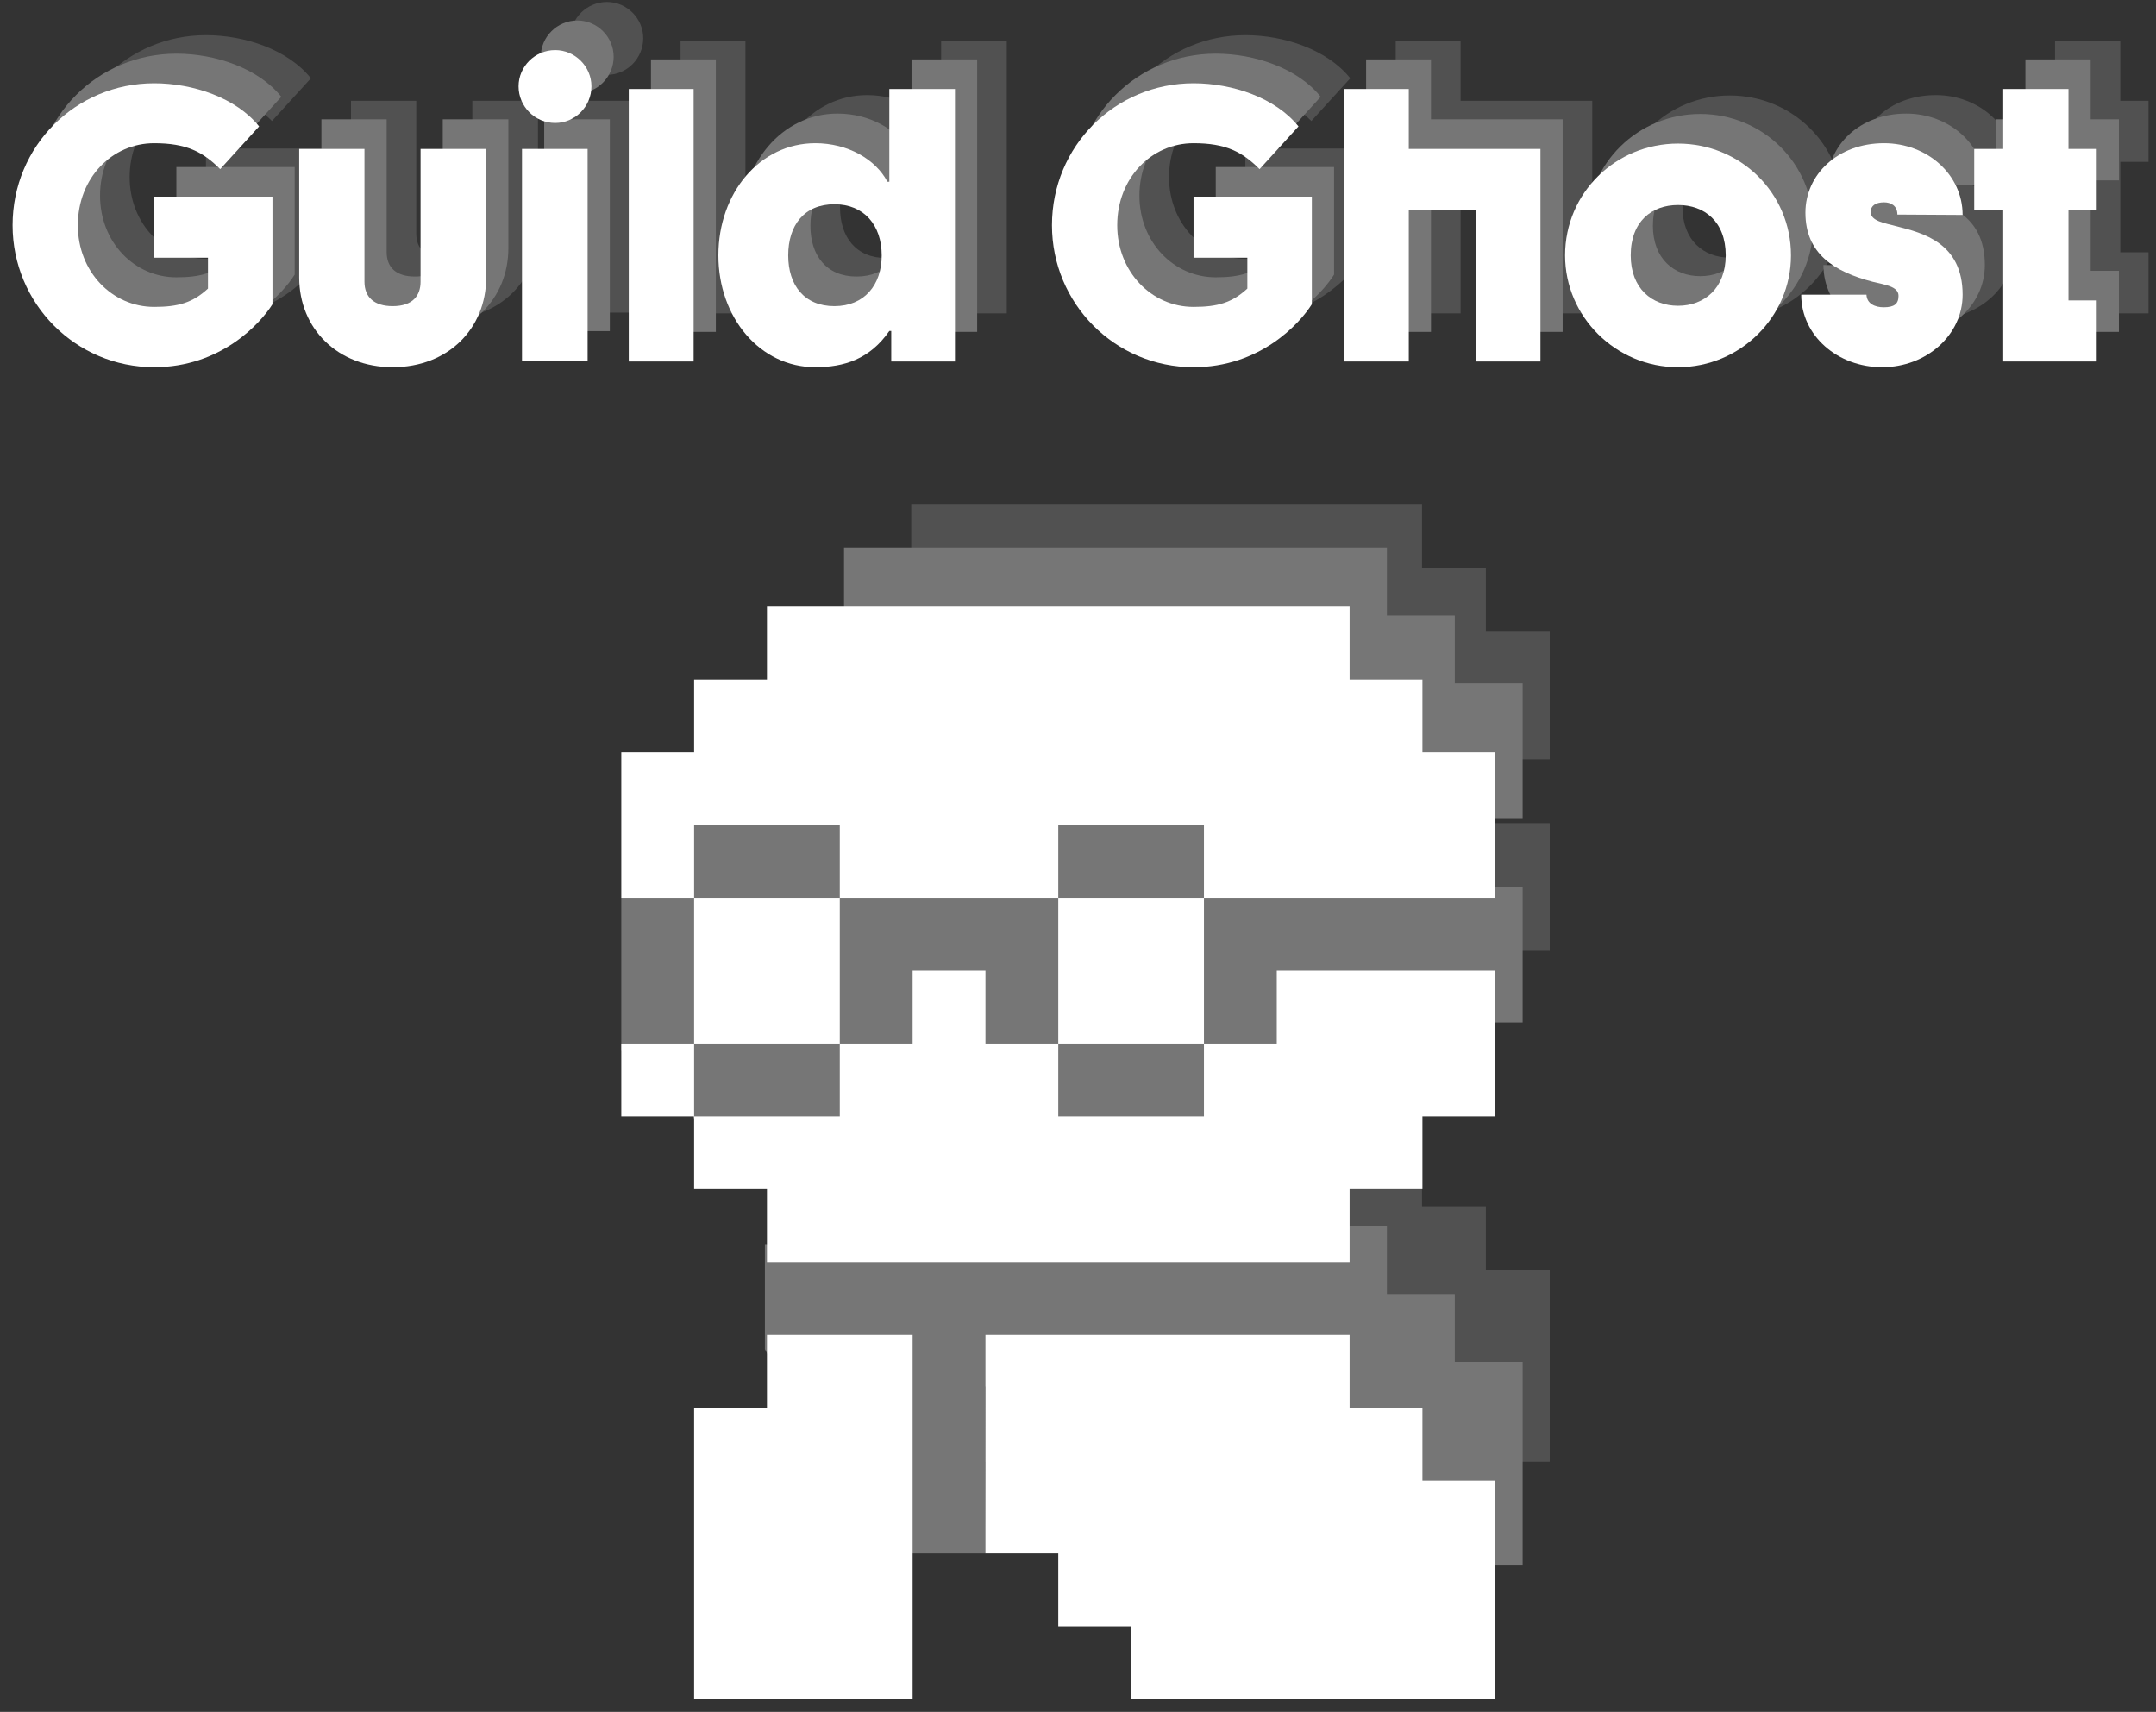<svg width="165" height="131" viewBox="0 0 165 131" fill="none" xmlns="http://www.w3.org/2000/svg">
<rect x="0" y="0" width="165" height="131" fill="#333333" stroke="none"/>
<path d="M15.762 24.418C20.844 24.418 23.881 21.089 24.816 19.6V11.364H15.762V16.037H19.88V18.402C18.712 19.483 17.602 19.804 15.762 19.804C12.55 19.804 9.922 17.117 9.922 13.555C9.922 9.933 12.55 7.276 15.762 7.276C18.245 7.276 19.5 7.947 20.815 9.261L23.793 5.991C22.041 3.8 18.741 2.691 15.762 2.691C9.746 2.691 4.928 7.509 4.928 13.555C4.928 19.541 9.746 24.418 15.762 24.418Z" fill="#515151"/>
<path d="M34.017 24.418C38.251 24.418 41.172 21.469 41.172 17.555V7.714H36.149V17.877C36.149 18.928 35.565 19.746 34.017 19.746C32.615 19.746 31.856 19.074 31.856 17.877V7.714H26.862V17.555C26.862 21.469 29.811 24.418 34.017 24.418Z" fill="#515151"/>
<path d="M46.453 5.728C47.972 5.728 49.227 4.472 49.227 2.924C49.227 1.406 47.972 0.15 46.453 0.15C44.905 0.15 43.65 1.406 43.65 2.924C43.65 4.472 44.905 5.728 46.453 5.728ZM48.935 23.922V7.714H43.912V23.922H48.935Z" fill="#515151"/>
<path d="M57.048 23.98V3.129H52.084V23.98H57.048Z" fill="#515151"/>
<path d="M66.359 24.418C68.55 24.418 70.535 23.805 72.025 21.644H72.171V23.98H77.048V3.129H72.025V10.225H71.879C70.974 8.502 68.842 7.276 66.359 7.276C62.125 7.276 58.941 11.072 58.941 15.862C58.941 20.622 62.125 24.418 66.359 24.418ZM67.82 19.746C65.512 19.746 64.286 18.14 64.286 15.862C64.286 13.555 65.512 11.948 67.82 11.948C70.097 11.948 71.441 13.555 71.441 15.862C71.441 18.14 70.097 19.746 67.82 19.746Z" fill="#515151"/>
<path d="M95.306 24.418C100.388 24.418 103.425 21.089 104.359 19.6V11.364H95.306V16.037H99.424V18.402C98.256 19.483 97.146 19.804 95.306 19.804C92.094 19.804 89.466 17.117 89.466 13.555C89.466 9.933 92.094 7.276 95.306 7.276C97.788 7.276 99.044 7.947 100.358 9.261L103.337 5.991C101.585 3.8 98.285 2.691 95.306 2.691C89.29 2.691 84.472 7.509 84.472 13.555C84.472 19.541 89.29 24.418 95.306 24.418Z" fill="#515151"/>
<path d="M111.779 3.129H106.815V23.98H111.779V12.386H116.89V23.98H121.855V7.714H111.779V3.129Z" fill="#515151"/>
<path d="M132.384 24.418C137.144 24.418 141.028 20.563 141.028 15.862C141.028 11.072 137.144 7.305 132.384 7.305C127.624 7.305 123.74 11.072 123.74 15.862C123.74 20.563 127.624 24.418 132.384 24.418ZM132.384 19.716C130.369 19.716 128.763 18.373 128.763 15.862C128.763 13.262 130.369 12.007 132.384 12.007C134.399 12.007 136.035 13.262 136.035 15.862C136.035 18.373 134.399 19.716 132.384 19.716Z" fill="#515151"/>
<path d="M148.003 24.418C151.391 24.418 154.165 21.965 154.165 18.869C154.165 14.898 151.099 14.139 149.142 13.642C148.149 13.379 147.127 13.233 147.127 12.532C147.127 12.065 147.507 11.802 148.149 11.802C148.646 11.802 149.172 12.036 149.172 12.737L154.165 12.766C154.165 9.67 151.449 7.276 148.149 7.276C144.616 7.276 142.133 9.67 142.133 12.591C142.133 15.745 144.353 17.117 147.273 17.877C148.208 18.11 149.259 18.227 149.259 18.957C149.259 19.57 148.938 19.833 148.12 19.833C147.478 19.833 146.835 19.57 146.806 18.869H141.812C141.812 21.994 144.587 24.418 148.003 24.418Z" fill="#515151"/>
<path d="M164.428 23.98V19.308H162.266V12.386H164.428V7.714H162.266V3.129H157.273V7.714H155.053V12.386H157.273V23.98H164.428Z" fill="#515151"/>
<path d="M13.498 25.835C18.579 25.835 21.616 22.506 22.551 21.016V12.781H13.498V17.453H17.615V19.819C16.447 20.899 15.338 21.221 13.498 21.221C10.285 21.221 7.657 18.534 7.657 14.971C7.657 11.35 10.285 8.692 13.498 8.692C15.98 8.692 17.236 9.364 18.55 10.678L21.529 7.407C19.776 5.217 16.477 4.107 13.498 4.107C7.482 4.107 2.663 8.926 2.663 14.971C2.663 20.958 7.482 25.835 13.498 25.835Z" fill="#767676"/>
<path d="M31.752 25.835C35.987 25.835 38.907 22.885 38.907 18.972V9.13H33.884V19.293C33.884 20.345 33.3 21.162 31.752 21.162C30.35 21.162 29.591 20.491 29.591 19.293V9.13H24.597V18.972C24.597 22.885 27.547 25.835 31.752 25.835Z" fill="#767676"/>
<path d="M44.188 7.144C45.707 7.144 46.963 5.889 46.963 4.341C46.963 2.822 45.707 1.566 44.188 1.566C42.641 1.566 41.385 2.822 41.385 4.341C41.385 5.889 42.641 7.144 44.188 7.144ZM46.671 25.338V9.13H41.648V25.338H46.671Z" fill="#767676"/>
<path d="M54.784 25.397V4.545H49.819V25.397H54.784Z" fill="#767676"/>
<path d="M64.095 25.835C66.285 25.835 68.271 25.221 69.76 23.06H69.906V25.397H74.783V4.545H69.76V11.642H69.614C68.709 9.919 66.577 8.692 64.095 8.692C59.86 8.692 56.677 12.489 56.677 17.278C56.677 22.038 59.86 25.835 64.095 25.835ZM65.555 21.162C63.248 21.162 62.021 19.556 62.021 17.278C62.021 14.971 63.248 13.365 65.555 13.365C67.833 13.365 69.176 14.971 69.176 17.278C69.176 19.556 67.833 21.162 65.555 21.162Z" fill="#767676"/>
<path d="M93.042 25.835C98.123 25.835 101.16 22.506 102.095 21.016V12.781H93.042V17.453H97.159V19.819C95.991 20.899 94.881 21.221 93.042 21.221C89.829 21.221 87.201 18.534 87.201 14.971C87.201 11.35 89.829 8.692 93.042 8.692C95.524 8.692 96.78 9.364 98.094 10.678L101.073 7.407C99.32 5.217 96.02 4.107 93.042 4.107C87.026 4.107 82.207 8.926 82.207 14.971C82.207 20.958 87.026 25.835 93.042 25.835Z" fill="#767676"/>
<path d="M109.515 4.545H104.55V25.397H109.515V13.803H114.625V25.397H119.59V9.13H109.515V4.545Z" fill="#767676"/>
<path d="M130.119 25.835C134.88 25.835 138.764 21.98 138.764 17.278C138.764 12.489 134.88 8.721 130.119 8.721C125.359 8.721 121.475 12.489 121.475 17.278C121.475 21.98 125.359 25.835 130.119 25.835ZM130.119 21.133C128.104 21.133 126.498 19.79 126.498 17.278C126.498 14.679 128.104 13.423 130.119 13.423C132.135 13.423 133.77 14.679 133.77 17.278C133.77 19.79 132.135 21.133 130.119 21.133Z" fill="#767676"/>
<path d="M145.739 25.835C149.126 25.835 151.901 23.382 151.901 20.286C151.901 16.314 148.834 15.555 146.878 15.059C145.885 14.796 144.863 14.65 144.863 13.949C144.863 13.482 145.242 13.219 145.885 13.219C146.381 13.219 146.907 13.452 146.907 14.153L151.901 14.182C151.901 11.087 149.185 8.692 145.885 8.692C142.351 8.692 139.869 11.087 139.869 14.007C139.869 17.161 142.088 18.534 145.009 19.293C145.943 19.527 146.994 19.644 146.994 20.374C146.994 20.987 146.673 21.25 145.856 21.25C145.213 21.25 144.571 20.987 144.541 20.286H139.548C139.548 23.411 142.322 25.835 145.739 25.835Z" fill="#767676"/>
<path d="M162.163 25.397V20.724H160.002V13.803H162.163V9.13H160.002V4.545H155.008V9.13H152.788V13.803H155.008V25.397H162.163Z" fill="#767676"/>
<path d="M11.799 28.1C16.88 28.1 19.917 24.771 20.852 23.282V15.046H11.799V19.719H15.916V22.084C14.748 23.165 13.638 23.486 11.799 23.486C8.586 23.486 5.958 20.799 5.958 17.237C5.958 13.615 8.586 10.958 11.799 10.958C14.281 10.958 15.537 11.629 16.851 12.944L19.829 9.673C18.077 7.483 14.777 6.373 11.799 6.373C5.782 6.373 0.964 11.191 0.964 17.237C0.964 23.223 5.782 28.1 11.799 28.1Z" fill="white"/>
<path d="M30.053 28.1C34.288 28.1 37.208 25.151 37.208 21.238V11.396H32.185V21.559C32.185 22.61 31.601 23.428 30.053 23.428C28.651 23.428 27.892 22.756 27.892 21.559V11.396H22.898V21.238C22.898 25.151 25.848 28.1 30.053 28.1Z" fill="white"/>
<path d="M42.489 9.41C44.008 9.41 45.264 8.154 45.264 6.606C45.264 5.088 44.008 3.832 42.489 3.832C40.941 3.832 39.686 5.088 39.686 6.606C39.686 8.154 40.941 9.41 42.489 9.41ZM44.971 27.604V11.396H39.948V27.604H44.971Z" fill="white"/>
<path d="M53.084 27.662V6.811H48.12V27.662H53.084Z" fill="white"/>
<path d="M62.395 28.1C64.586 28.1 66.572 27.487 68.061 25.326H68.207V27.662H73.084V6.811H68.061V13.907H67.915C67.01 12.184 64.878 10.958 62.395 10.958C58.161 10.958 54.978 14.754 54.978 19.544C54.978 24.304 58.161 28.1 62.395 28.1ZM63.856 23.428C61.548 23.428 60.322 21.822 60.322 19.544C60.322 17.237 61.548 15.63 63.856 15.63C66.133 15.63 67.477 17.237 67.477 19.544C67.477 21.822 66.133 23.428 63.856 23.428Z" fill="white"/>
<path d="M91.342 28.1C96.424 28.1 99.461 24.771 100.396 23.282V15.046H91.342V19.719H95.46V22.084C94.292 23.165 93.182 23.486 91.342 23.486C88.13 23.486 85.502 20.799 85.502 17.237C85.502 13.615 88.13 10.958 91.342 10.958C93.825 10.958 95.08 11.629 96.395 12.944L99.373 9.673C97.621 7.483 94.321 6.373 91.342 6.373C85.326 6.373 80.508 11.191 80.508 17.237C80.508 23.223 85.326 28.1 91.342 28.1Z" fill="white"/>
<path d="M107.815 6.811H102.851V27.662H107.815V16.068H112.926V27.662H117.891V11.396H107.815V6.811Z" fill="white"/>
<path d="M128.42 28.1C133.18 28.1 137.065 24.245 137.065 19.544C137.065 14.754 133.18 10.987 128.42 10.987C123.66 10.987 119.776 14.754 119.776 19.544C119.776 24.245 123.66 28.1 128.42 28.1ZM128.42 23.399C126.405 23.399 124.799 22.055 124.799 19.544C124.799 16.945 126.405 15.689 128.42 15.689C130.435 15.689 132.071 16.945 132.071 19.544C132.071 22.055 130.435 23.399 128.42 23.399Z" fill="white"/>
<path d="M144.039 28.1C147.427 28.1 150.201 25.647 150.201 22.552C150.201 18.58 147.135 17.821 145.178 17.324C144.186 17.061 143.163 16.915 143.163 16.214C143.163 15.747 143.543 15.484 144.186 15.484C144.682 15.484 145.208 15.718 145.208 16.419L150.201 16.448C150.201 13.352 147.486 10.958 144.186 10.958C140.652 10.958 138.17 13.352 138.17 16.273C138.17 19.427 140.389 20.799 143.309 21.559C144.244 21.792 145.295 21.909 145.295 22.639C145.295 23.253 144.974 23.515 144.156 23.515C143.514 23.515 142.871 23.253 142.842 22.552H137.848C137.848 25.677 140.623 28.1 144.039 28.1Z" fill="white"/>
<path d="M160.464 27.662V22.99H158.303V16.068H160.464V11.396H158.303V6.811H153.309V11.396H151.089V16.068H153.309V27.662H160.464Z" fill="white"/>
<path fill-rule="evenodd" clip-rule="evenodd" d="M69.738 38.56V43.446H64.852V48.333H59.965V58.105H64.852V53.219H74.624V58.105H89.283V53.219H99.055V58.105H118.601V48.333H113.714V43.446H108.828V38.56H69.738ZM99.055 67.878H103.942V62.992H118.601V72.764H113.714V77.65H108.828V82.537H69.738V77.65H64.852V72.764H59.965V67.878H64.852V58.105H74.624V67.878H79.51V62.992H84.397V67.878H89.283V58.105H99.055V67.878ZM89.283 72.764V67.878H99.055V72.764H89.283ZM74.624 72.764H64.852V67.878H74.624V72.764ZM108.828 87.423H84.397V102.082H89.283V106.968H94.169V111.854H118.601V97.195H113.714V92.309H108.828V87.423ZM79.51 87.423H69.738V92.309H64.852V111.854H79.51V87.423Z" fill="#515151"/>
<path fill-rule="evenodd" clip-rule="evenodd" d="M64.593 41.893V47.087H59.399V52.28H54.206V62.667H59.399V57.474H69.786V62.667H85.367V57.474H95.754V62.667H116.528V52.28H111.335V47.087H106.141V41.893H64.593ZM95.754 73.054H100.948V67.861H116.528V78.248H111.335V83.441H106.141V88.635H64.593V83.441H59.399V78.248H54.206V73.054H59.399V62.667H69.786V73.054H74.98V67.861H80.174V73.054H85.367V62.667H95.754V73.054ZM85.367 78.248V73.054H95.754V78.248H85.367ZM69.786 78.248H59.399V73.054H69.786V78.248ZM106.141 93.829H80.174V109.409H85.367V114.603H90.561V119.796H116.528V104.216H111.335V99.022H106.141V93.829ZM74.98 93.829H64.593V99.022H59.399V119.796L71.641 115.068L74.98 93.829Z" fill="#767676"/>
<path d="M54.87 90.588L52.619 84.212L47.547 80.407V68.716L53.887 62.231L93.621 62.654L94.032 68.37L109.162 68.716V78.139L107.346 80.819L94.378 90.588H54.87Z" fill="#767676"/>
<path d="M58.538 103.242V95.202L100.208 96.114V101.599L99.43 102.723L75.396 106.095L75.446 118.873H66.569L58.538 103.242Z" fill="#767676"/>
<path fill-rule="evenodd" clip-rule="evenodd" d="M58.696 46.415V51.988H53.122V57.562H47.548V68.709H53.122V63.136H64.269V68.709H80.99V63.136H92.138V68.709H114.433V57.562H108.859V51.988H103.285V46.415H58.696ZM92.138 79.857H97.712V74.283H114.433V85.43H108.859V91.004H103.285V96.578H58.696V91.004H53.122V85.43H47.548V79.857H53.122V68.709H64.269V79.857H69.843V74.283H75.417V79.857H80.99V68.709H92.138V79.857ZM80.99 85.43V79.857H92.138V85.43H80.99ZM64.269 85.43H53.122V79.857H64.269V85.43ZM103.285 102.152H75.417V118.873H80.99V124.446H86.564V130.02H114.433V113.299H108.859V107.725H103.285V102.152ZM69.843 102.152H58.696V107.725H53.122V130.02H69.843V102.152Z" fill="white"/>
</svg>
